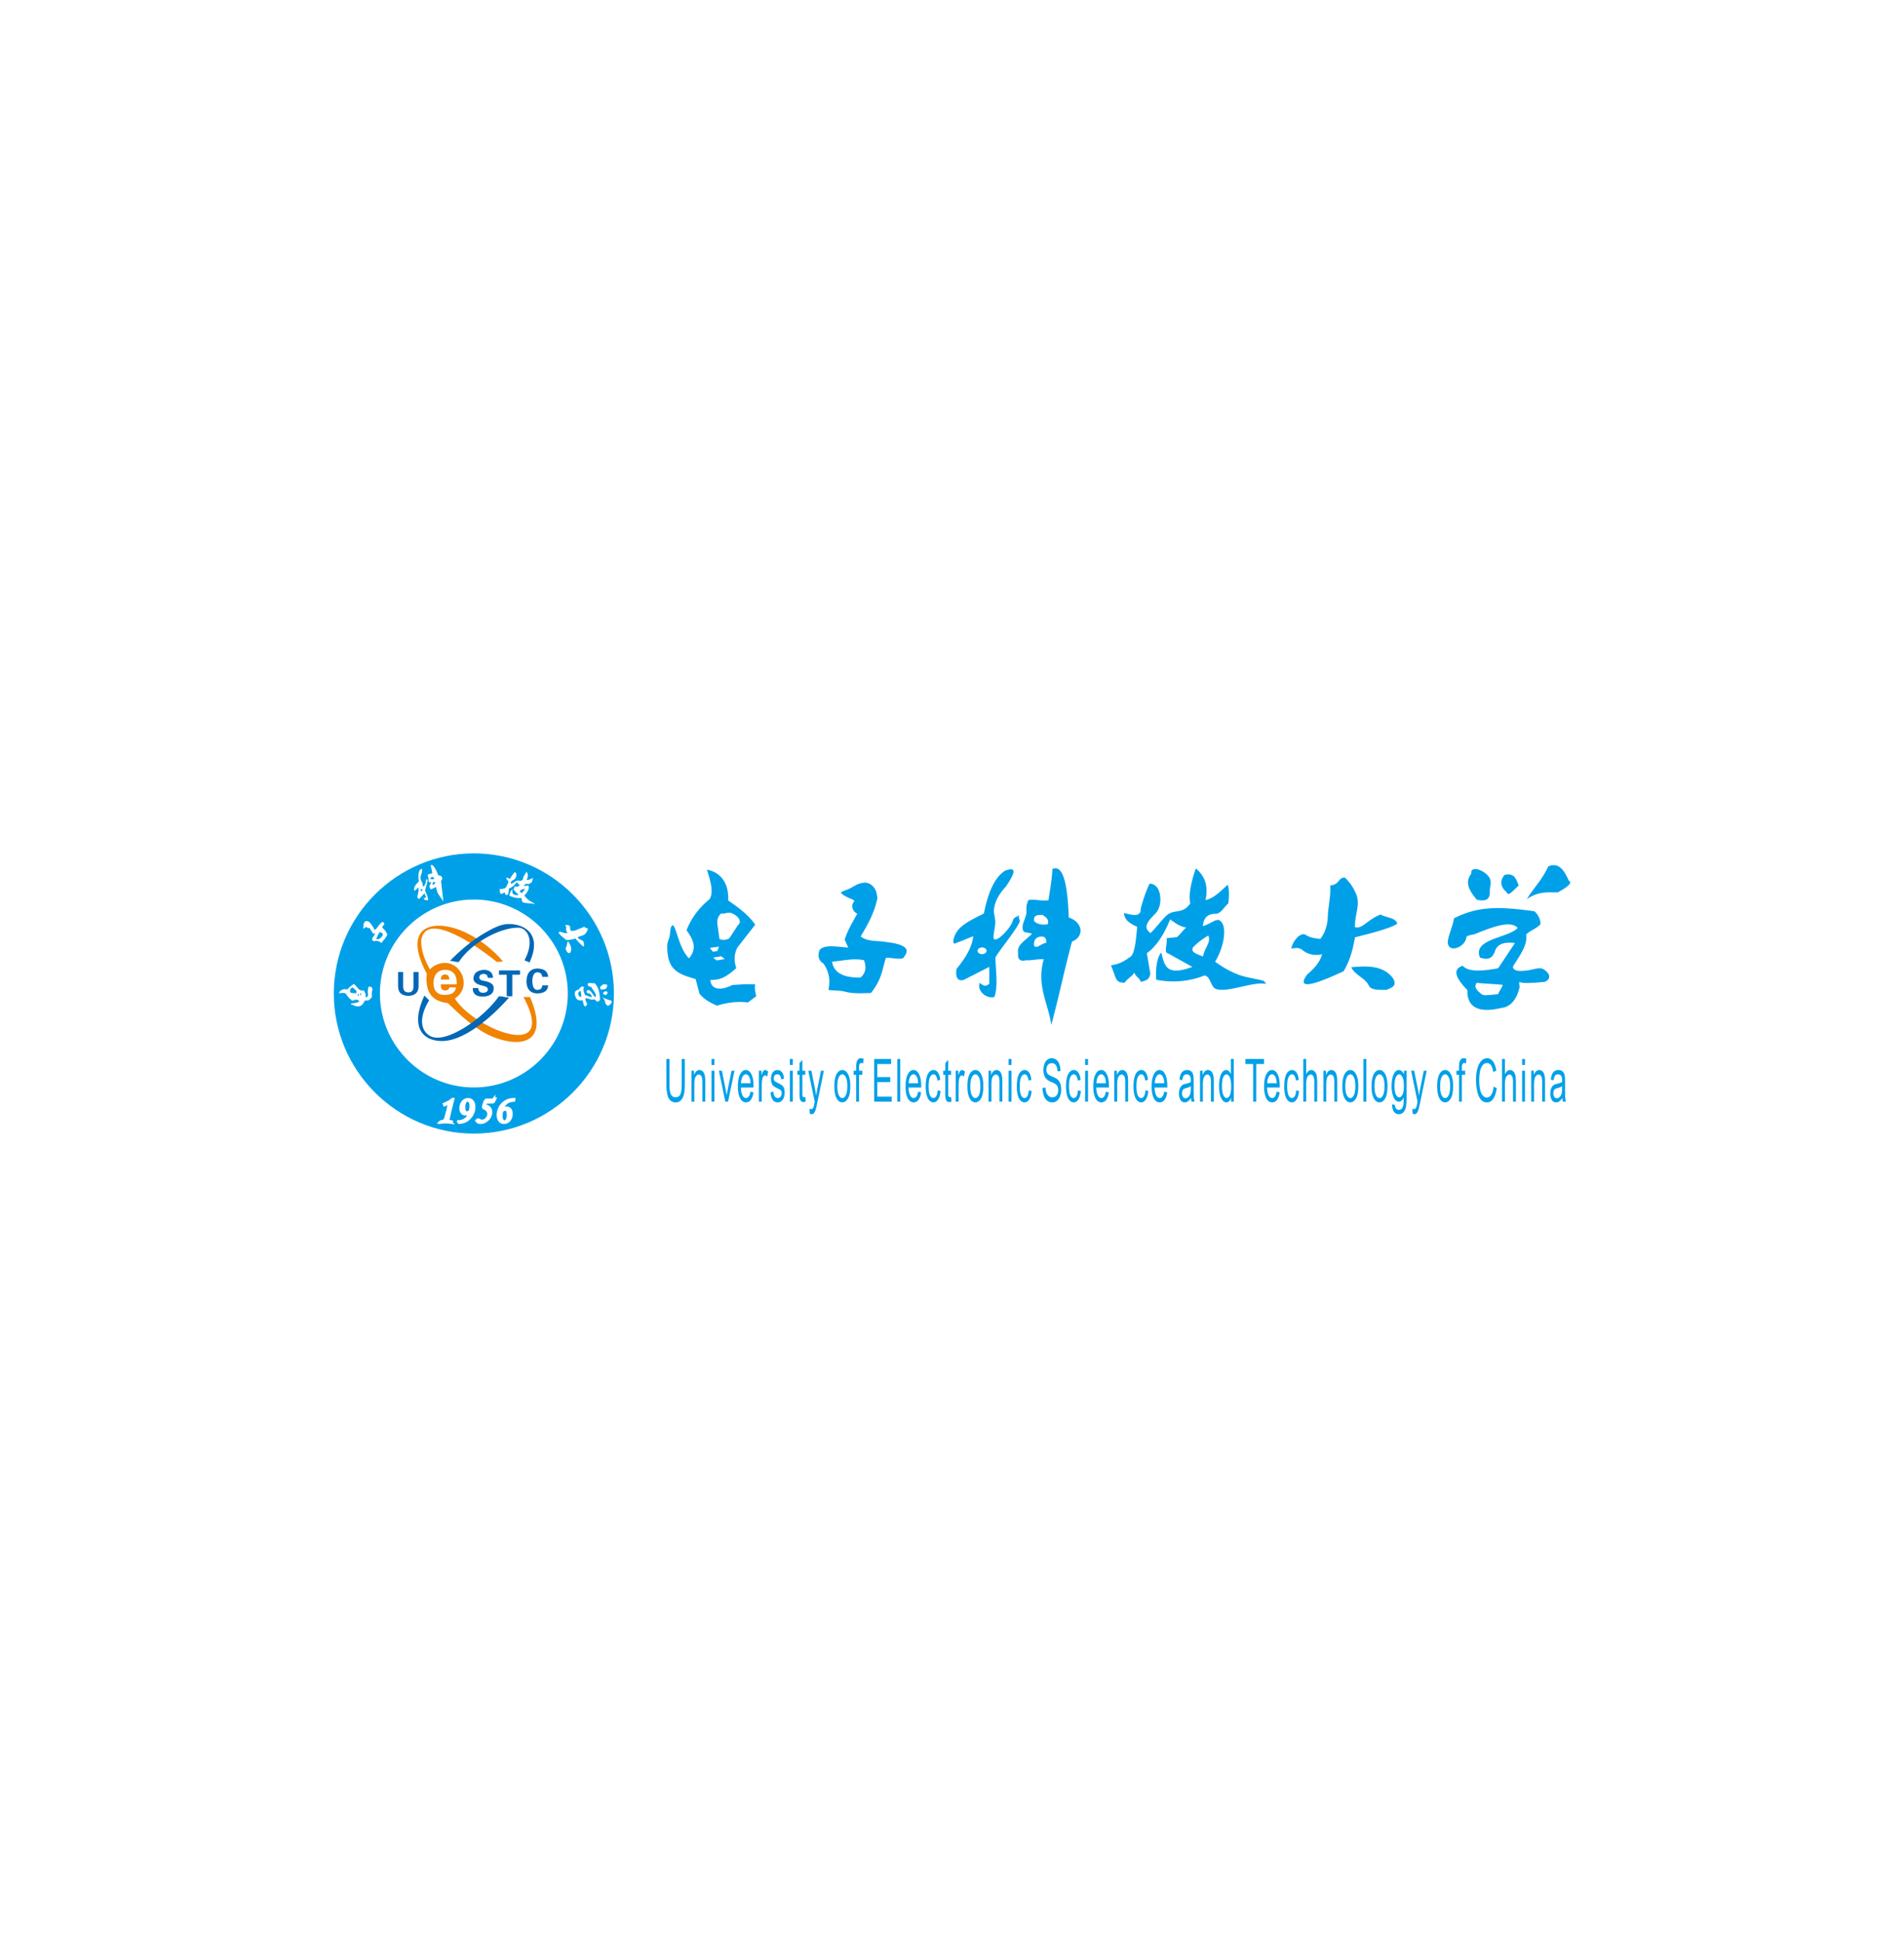 <svg xmlns="http://www.w3.org/2000/svg" width="154" height="157" fill="none"><g filter="url(#a)"><path fill="#fff" d="M13 0h128v128H13z"/><path fill="#00A0E9" fill-rule="evenodd" d="M38.328 53c6.24 0 11.328 5.089 11.328 11.328 0 6.24-5.088 11.328-11.328 11.328-6.24 0-11.328-5.088-11.328-11.328C27 58.088 32.089 53 38.328 53Z" clip-rule="evenodd"/><path fill="#fff" fill-rule="evenodd" d="M38.328 56.732c4.184 0 7.596 3.412 7.596 7.596s-3.412 7.597-7.596 7.597-7.597-3.413-7.597-7.597c0-4.184 3.413-7.596 7.597-7.596ZM28.371 65.164c.002.052.09.063.192.098.062.02.125.077.193.084.45.083.57-.09.739-.437l.3-.024a.87.87 0 0 0 .292-.299 1.427 1.427 0 0 1 .046-.61l-.094-.186a.578.578 0 0 1-.232-.02c-.05.223-.051.326-.069.444.084.277 0 .433-.172.412.025-.168.024-.278-.141-.545a.495.495 0 0 1-.404-.1l-.375-.419c-.222.102-.39.268-.564.44-.348-.075-.577.057-.673.306.243-.027.457-.057.582.05.134.241.31.427.525.558.189-.092.387-.155.554.05-.235.162-.63.133-.699.198Zm-.06-.98c.04.077.12.115.239.113l.251.01a.218.218 0 0 0 .02-.193l-.228-.217c-.05-.089-.17-.054-.262.099-.024.063.002.124-.02.188Zm.634.338.078-.042.004-.098c-.043.002-.043-.035-.086-.034.015.045-.011.13.004.174Zm.195-.028.067-.058v-.162l-.066.058v.162ZM29.378 59.084c-.003-.063.019-.12.025-.192.007-.082 0-.179.03-.25.035-.12.133-.165.239-.165.054 0 .116.028.166.048.201.186.333.41.46.66.159-.055.237-.244.349-.37.034-.04.157-.214.278-.258.072-.026.116.026.153.12.025.065-.16.243-.17.302.15.175.303.267.423.595-.073.125-.157.296-.279.414-.086.084-.136.193-.202.265a.594.594 0 0 0-.483-.178c-.08.04-.163.044-.258-.067-.052-.135.12-.326.248-.505l-.166-.02c-.112-.126-.188-.267-.3-.467-.077.06-.202.027-.225-.055-.02-.076-.13.09-.288.123Zm1.047.828c.115-.236.156-.392.298-.547.148.027.231.104.248.23-.17.292-.352.398-.546.317ZM47.26 58.92c-.203.123-.411.166-.6.256a.796.796 0 0 1-.487.079.672.672 0 0 1-.066-.33c-.015-.106-.228-.16-.388-.117-.014.02.103.092.075.226a.46.46 0 0 0 .114.401c-.184.04-.357-.015-.53-.083-.3-.039-.286.104.422.647.266.011.487-.036.738-.118.226.257.557.619.665.65.092-.087 0-.255.005-.395a.992.992 0 0 0-.242-.157c-.103-.053-.226-.094-.238-.197.23-.126.46-.113.613-.286.091-.103.163-.232.207-.378-.057-.132-.178-.025-.288-.198Zm-1.313 1.18c.19.294.343.582.2.881-.11.17-.19.054-.276-.004-.069-.136-.161-.282-.093-.373.105-.141.057-.347.169-.503ZM49.01 63.61c-.184-.075-.32.02-.474.203.003.117.025.175.096.192.046.011.107-.008.163-.016.057-.007.11-.003.162-.027.153-.07.234-.412.053-.352Zm-.048.853c.098-.066.228-.114.148-.28-.178-.086-.28.033-.319.102-.07.047-.005.076.171.178Zm.467.427c-.31-.06-.445-.158-.697-.231.19.155.207.333.24.495.153.166.24.213.264.143.177-.12.316-.246.194-.407Zm-1.783-1.403c.136-.013.321.024.457.01.314.355.39.7.429 1.338-.033.07-.154.157-.228.156-.115-.07-.129-.131-.243-.2-.18.072-.413-.022-.65-.094-.096.027-.066.15-.007.294.034.08.1.17.064.248-.096.203-.22.09-.232.054-.06-.184-.117-.376-.09-.42-.052-.012-.051.021-.11.02-.275 0-.405-.097-.448-.222-.167-.324-.151-.583.21-.653.179-.239.335-.35.443-.178-.096.112-.04.337.083.612l.537.183c-.01-.095-.029-.29-.226-.306-.21-.017-.184-.16-.175-.23.328-.206.466.4.697.522.111-.147-.034-.38-.28-.713-.008-.015-.05-.123-.079-.12-.214.02-.39-.26-.152-.301Zm-.676.66c.016.152.042.301.058.453-.08-.01-.112-.031-.192-.042-.045-.135-.086-.234-.064-.276.067-.125.117-.164.198-.134ZM33.974 54.326c-.152.206-.158.54-.098.932-.014.042-.328.302-.373.536-.026.13 0 .27.06.21.09-.083.181-.164.272-.246.056.232-.003.47-.085.722.042.218.147.205.209.153l.375-.407.113.312c-.051.107-.118.063-.18.05.002.178.246.257.363.164-.005-.226-.138-.467-.248-.742.045-.23.17-.565.203-.806.01-.073-.062-.072-.048-.143-.035.046-.09.077-.084.14.017.165-.176.595-.24.443-.032-.094-.037-.199-.07-.293-.025-.074-.078-.137-.104-.21-.052-.185-.01-.359.06-.53.062-.263.089-.471-.125-.285Zm.854-.344c.059.177.102.425.138.611-.122.063-.244.062-.366.125-.01.11.014.158.05.252.03.12-.027.295.08.37.043.007.119-.02.163-.014-.114.233-.203.312-.12.462.022.109.097.137.18.075.114-.034.213-.106.326-.139.035.54.385.803.578 1.177-.053-.603-.129-1.09-.182-1.693.195-.174.073-.43-.222-.43-.214-.536-.449-.975-.625-.796Zm-.757 1.928c.046-.017.093-.002.105.033.013.034-.014.076-.06.092-.044.016-.091.001-.104-.033-.012-.035.014-.076.06-.093Zm.774-.835c.079.037.17.026.272-.032-.01-.088-.056-.115-.16-.14-.116.04-.16.077-.112.172Zm.167.463c.078.038.098-.079.2-.137-.04-.134-.115-.086-.118-.088-.117.038-.131.13-.082.225ZM41.627 54.516c-.112.128-.216.271-.312.43-.038.161-.18.09-.339-.014-.034.127.028.222.166.344-.076.185-.157.395-.242.492-.028.032-.057.052-.087.054a.71.71 0 0 1-.394.047c.032.292-.028.36.162.414.055-.061.182-.08.237-.141-.001.084.071.136.07.22.085-.007.162.023.227-.105l.054-.417c.204-.067.431-.253.639-.519.062.077.13.193.256.25-.077.036-.15.096-.228.132-.086-.014-.12-.023-.206-.037-.012.099-.08.17-.092.268l.41.432c-.174.014-.361.004-.45-.093-.07-.076-.063-.216-.05-.361-.114.056-.224.328-.256.495.278.155.604.224.938.195.117.069.034.27.152.339.224.131.743.052.968.183-.028-.034-.014-.065-.057-.091-.144-.087-.334-.171-.478-.298-.158-.14-.223-.23-.307-.337.248-.223.459-.625.327-.774-.051-.059-.194.02-.349.015.043-.102.117-.223.313-.164.103.031.2-.084.3-.126a.94.94 0 0 0 .101-.366c-.223.112-.354.18-.511.17.135-.24.136-.462.004-.668-.18.249-.3.484-.309.641-.21.178-.329.014-.51.095-.11.048-.222.147-.418.253-.095-.137-.037-.217.203-.346.223-.12.292-.567.068-.612Zm.453 1.476c.091-.055.209-.101.353-.14.017.155-.131.199-.22.373-.145-.103-.206-.169-.133-.233ZM36.599 72.87h.047l-.21.827-.177.771a.827.827 0 0 0-.022.13c0 .022.011.039.035.048.023.01.058.016.106.02.044.003.09.009.136.02l-.032.075a3.725 3.725 0 0 0-.462-.035c-.128 0-.266.012-.413.035l.026-.076a2.43 2.43 0 0 0 .26-.063c.049-.016.085-.057.11-.122.023-.065.043-.124.058-.177l.166-.635c.055-.248.082-.384.082-.41 0-.037-.015-.056-.047-.056-.023 0-.125.042-.305.126l-.032-.079c.198-.092.337-.161.417-.207.081-.046.166-.11.257-.192Zm.45 1.9.018-.09c.478-.011.79-.257.938-.737a.542.542 0 0 1-.35.141.351.351 0 0 1-.286-.126.539.539 0 0 1-.104-.352c0-.203.056-.374.169-.511a.53.53 0 0 1 .43-.206c.144 0 .26.055.349.165.088.11.132.258.132.445 0 .332-.118.626-.353.884s-.55.387-.944.387Zm.984-.947c.03-.163.044-.295.044-.393a.675.675 0 0 0-.07-.339c-.045-.078-.11-.117-.191-.117-.09 0-.16.05-.21.149a.958.958 0 0 0-.073.417c0 .145.021.251.064.32.043.068.096.102.16.102.079 0 .171-.047.276-.139Zm1.922-.978h.085l-.11.226c-.015.034-.079.05-.192.05-.247 0-.396.006-.447.016a.609.609 0 0 0-.053.18c0 .018.008.037.025.056a.142.142 0 0 0 .066.041c.128.046.223.11.285.194a.52.52 0 0 1 .093.319.805.805 0 0 1-.26.585c-.173.172-.364.258-.574.258a.42.42 0 0 1-.214-.042c-.047-.028-.07-.064-.07-.105 0-.023.01-.044.029-.063a.084.084 0 0 1 .06-.029c.023 0 .054.015.094.044a.318.318 0 0 0 .201.066.51.51 0 0 0 .373-.179.562.562 0 0 0 .172-.397.43.43 0 0 0-.084-.26.577.577 0 0 0-.237-.183.253.253 0 0 1-.084-.05.097.097 0 0 1-.023-.07c0-.031.017-.1.05-.204l.104-.325a.287.287 0 0 1 .157-.044h.33a.42.42 0 0 0 .14-.017.192.192 0 0 0 .084-.068Zm1.623.04-.018.092c-.49.016-.802.263-.938.74a.542.542 0 0 1 .35-.142c.125 0 .221.044.289.132.067.088.1.203.1.346 0 .208-.056.38-.17.514a.535.535 0 0 1-.428.203.43.43 0 0 1-.352-.163c-.088-.11-.132-.263-.132-.463 0-.201.053-.402.16-.6.107-.2.259-.36.455-.48.196-.119.424-.179.684-.179Zm-.988.95c-.027.156-.04.29-.04.404 0 .148.023.26.07.335.047.074.11.111.187.111.093 0 .163-.05.211-.152a.935.935 0 0 0 .073-.398.723.723 0 0 0-.059-.326c-.038-.074-.092-.112-.162-.112-.081 0-.175.046-.28.139Z" clip-rule="evenodd"/><path stroke="#fff" stroke-width=".216" d="M36.599 72.87h.047l-.21.827-.177.771a.827.827 0 0 0-.022.13c0 .022.011.039.035.048.023.01.058.016.106.02.044.003.09.009.136.02l-.032.075a3.725 3.725 0 0 0-.462-.035c-.128 0-.266.012-.413.035l.026-.076a2.43 2.43 0 0 0 .26-.063c.049-.016.085-.057.11-.122.023-.065.043-.124.058-.177l.166-.635c.055-.248.082-.384.082-.41 0-.037-.015-.056-.047-.056-.023 0-.125.042-.305.126l-.032-.079c.198-.092.337-.161.417-.207.081-.046.166-.11.257-.192Zm.45 1.9.018-.09c.478-.011.79-.257.938-.737a.542.542 0 0 1-.35.141.351.351 0 0 1-.286-.126.539.539 0 0 1-.104-.352c0-.203.056-.374.169-.511a.53.53 0 0 1 .43-.206c.144 0 .26.055.349.165.088.11.132.258.132.445 0 .332-.118.626-.353.884s-.55.387-.944.387Zm.984-.947c.03-.163.044-.295.044-.393a.675.675 0 0 0-.07-.339c-.045-.078-.11-.117-.191-.117-.09 0-.16.05-.21.149a.958.958 0 0 0-.073.417c0 .145.021.251.064.32.043.068.096.102.16.102.079 0 .171-.047.276-.139Zm1.922-.978h.085l-.11.226c-.015.034-.079.05-.192.05-.247 0-.396.006-.447.016a.609.609 0 0 0-.053.18c0 .018.008.037.025.056a.142.142 0 0 0 .066.041c.128.046.223.11.285.194a.52.52 0 0 1 .093.319.805.805 0 0 1-.26.585c-.173.172-.364.258-.574.258a.42.42 0 0 1-.214-.042c-.047-.028-.07-.064-.07-.105 0-.023.01-.044.029-.063a.084.084 0 0 1 .06-.029c.023 0 .054.015.094.044a.318.318 0 0 0 .201.066.51.51 0 0 0 .373-.179.562.562 0 0 0 .172-.397.43.43 0 0 0-.084-.26.577.577 0 0 0-.237-.183.253.253 0 0 1-.084-.05.097.097 0 0 1-.023-.07c0-.031.017-.1.05-.204l.104-.325a.287.287 0 0 1 .157-.044h.33a.42.42 0 0 0 .14-.017.192.192 0 0 0 .084-.068Zm1.623.04-.018.092c-.49.016-.802.263-.938.74a.542.542 0 0 1 .35-.142c.125 0 .221.044.289.132.067.088.1.203.1.346 0 .208-.056.38-.17.514a.535.535 0 0 1-.428.203.43.43 0 0 1-.352-.163c-.088-.11-.132-.263-.132-.463 0-.201.053-.402.16-.6.107-.2.259-.36.455-.48.196-.119.424-.179.684-.179Zm-.988.95c-.027.156-.04.29-.04.404 0 .148.023.26.07.335.047.074.11.111.187.111.093 0 .163-.05.211-.152a.935.935 0 0 0 .073-.398.723.723 0 0 0-.059-.326c-.038-.074-.092-.112-.162-.112-.081 0-.175.046-.28.139Z" clip-rule="evenodd"/><path fill="#F08300" fill-rule="evenodd" d="M34.775 62.382c-.008.008-.012-.021-.017-.031-.35-.646-.687-1.387-.69-2.271.343-2.747 5.242.974 6.119 1.7l.491-.038c-.845-1.042-2.263-2.107-3.626-2.592-2.333-.83-4.467-.05-2.531 3.574-.17 1.643.56 2.248 1.7 2.38.774.724 2.133 2.123 3.664 2.736 2.281.913 4.582.49 2.984-3.227h-.529c2.88 5.411-4.096 2.503-5.553.113 1.635-1.016.221-3.717-1.7-2.606a1.471 1.471 0 0 0-.312.262Z" clip-rule="evenodd"/><path fill="#fff" fill-rule="evenodd" d="M36.939 63.592c0-.13-.005-.256-.015-.377a.884.884 0 0 0-.106-.348c-.151-.301-.428-.453-.83-.453-.585.03-.892.373-.922 1.027-.01.675.297 1.007.921.998.544 0 .84-.202.891-.605h-.528c-.05.171-.172.252-.363.242-.232.01-.343-.151-.332-.484h1.284Zm-1.284-.392c.01-.272.12-.408.332-.408.232 0 .348.136.348.408h-.68Z" clip-rule="evenodd"/><path fill="#0068B7" fill-rule="evenodd" d="M40.35 64.558c.36-.022.47.11.83.088-.95 1.102-3.326 3.436-5.315 3.524-1.386.06-2.841-.81-1.542-3.669.18.158.205.218.385.376-.936 1.555-.593 2.515.078 2.887 1.259.699 4.334-1.443 5.565-3.206ZM37.106 61.78c-.312.018-.406-.096-.717-.076.562-.605 1.678-1.627 2.922-2.33.545-.31 1.116-.613 1.675-.655 1.23-.095 2.974.668 1.84 3.11-.156-.137-.24-.063-.397-.199.871-1.63.191-2.618-.51-2.624-1.46-.013-3.791 1.216-4.813 2.773ZM33.444 62.59v1.04c.007.227-.02.382-.082.464-.062.097-.172.145-.33.145-.158 0-.271-.048-.34-.145-.062-.082-.09-.236-.083-.463v-1.04h-.412v1.194c.014.474.292.718.835.732.529-.014.803-.258.824-.732V62.59h-.412Z" clip-rule="evenodd"/><path fill="#0068B7" fill-rule="evenodd" d="M39.879 63.06c-.022-.407-.26-.622-.713-.644-.558.03-.848.26-.871.69 0 .28.23.472.69.577a.328.328 0 0 0 .08.023c.264.053.395.15.395.294-.007.174-.147.264-.418.271-.234-.014-.351-.143-.351-.384h-.453c-.007.46.26.69.804.69.588-.015.886-.241.894-.679.007-.286-.234-.48-.724-.577a.374.374 0 0 0-.057-.011c-.272-.038-.4-.136-.385-.295.008-.165.121-.256.34-.271.218 0 .331.106.34.317h.429ZM40.362 62.812h.623v1.742h.452v-1.742h.623v-.35h-1.698v.35ZM44.334 62.984c-.03-.442-.325-.666-.883-.674-.558.021-.848.362-.87 1.022.014.646.305.976.87.99.566-.007.86-.224.883-.653h-.476c-.007.239-.142.362-.407.369-.249-.014-.38-.25-.396-.706.015-.464.147-.702.396-.716.257.007.392.13.407.368h.476Z" clip-rule="evenodd"/><path fill="#00A0E9" fill-rule="evenodd" d="M107.59 55.593c.057.911-.168 1.706-.195 2.51-.024.726-.229 1.32-.602 1.813-.459-.048-.832-.097-1.248-.36-.394-.142-.961.49-1.099 1.118.046.087.5-.188.912.15.483.397 1.099.455 1.58.325-.194.7-.692 1.198-1.233 1.668-.672.961-.156 1.167 2.973-.29.514-.893.747-1.735.915-2.742 1.285-.314 3.118-.801 3.421-1.115-.135-.474-.876-.46-1.347-.726-.375.133-.647.32-.973.55-.364.258-.728.607-1.102.464-.022-1.014.435-1.78.118-2.614a3.89 3.89 0 0 0-.925-1.385c-.556-.041-.405.564-1.195.634Zm1.698 6.614c1.346-.13 2.609-.137 3.379.886.383.682-.155.751-.508.943-.591-.008-1.255.047-1.446-.35-.296-.614-1.09-.817-1.425-1.479ZM119.004 54.634c-.523.686-.223 1.326.452 2.12.538.093.824.055.971-.222.095-.178.065-.443.087-.682.021-.24.095-.453.037-.687-.168-.69-1.644-1.322-1.547-.53Zm3.83.951c-.205-.458-.297-1.033-1.131-.854-.567.656-.125 1.175.15 1.398.144.33.342.09.981-.544Zm2.397-1.535c-.578 1.215-1.156 1.684-1.735 2.653.89-.641 1.719-.554 2.489-.547.9-.479 1.201-.796.905-.951-.373-.832-.806-1.515-1.659-1.155Zm-8.13 6.062c.075-.566.424-1.294.499-1.86 1.916-.976 3.564-.981 6.501-.573.28.195.56.768.481 1.071-.427.408-.72.41-1.147.819.153.8-.503 1.674-1.068 2.582.031.413.623.402 1.334.284.399-.066.866-.262 1.187-.04.828.573.197.98.017.996-.894.084-1.82.15-1.993-.004-.109.205.043.23-.016.472-.272 1.125-.841 1.57-1.452 1.634-1.639.397-2.798.106-2.759-1.44-.913-.94-1.263-1.678-.377-1.97.415.493 1.49.466 2.865.204l1.357-2.039c-.441-.042-1.35-.139-1.614.654-.281.843-.908.612-1.216.516-.613-1.526 2.277-1.555 3.057-2.393-.556-.586-1.76-.196-3.517.518-.073.017-.606.09-.622.212-.117.896-1.568 1.368-1.517.357Zm2.339 3.356c.704.068 1.408.095 2.112.163-.126.317-.252.432-.377.75-.659.064-1.151.144-1.319.015-.504-.386-.631-.623-.416-.928ZM54.426 58.812c-.212.046-.19.404-.257.845-.04.265-.222.56-.2.837-.01 1.877.773 2.237 2.295 2.664l.312 1.19c.393.478.897.737 1.417.964.894-.274 1.725-.359 2.494-.255l.68-.51c-.069-.256-.146-.7-.084-.954-.935-.043-1.353.031-1.843.046-1.055.536-1.744.31-1.785-.396.697-.024 1.14-.105 2.097-.964-.181-.567-.207-1.134.113-1.7l1.418-1.814c-.572-.824-1.362-1.382-2.183-1.956.054-1.458-.644-2.29-1.718-2.494.283.958.559 1.799.216 2.38-.874.716-1.498 1.557-1.87 2.523.509.693.904 1.449.198 2.267-.823-.83-.99-2.44-1.3-2.673Zm3.907-.954c-.282.224-.376.573-.283 1.048l.142 1.02a.892.892 0 0 0 .793-.056l.709-1.077c.322-.265.093-.724-.588-.988-.273-.048-.499.1-.773.053Zm-.907 2.806.227.283.397-.057c-.038-.17.112-.199.074-.369-.17.095-.528.048-.698.143Zm.255.765c.095.075.19.15.284.227l.652-.114c-.095-.075-.19-.15-.284-.227l-.651.114ZM67.996 56.17c.216-.152.468-.197.738-.332.305-.153.632-.39.955-.435.498-.136.867.122 1.093.5.119.199.149.481.187.707-.23 1.132-.745 2.1-1.357 3.103.535.45 1.371.324 2.062.452.21.038 1.097.101 1.51.442.249.204.16.477-.1.818-.175.229-1.204-.054-1.434.04-.303.922-.298 1.677-1.207 2.825-.6.008-1.387.077-2.068-.103-.482-.127-.979-.07-1.375-.153.183-.775.05-1.485-.402-2.131-.316-.2-.508-.493-.316-1.08.37-.482 1.415-.275 2.325-.205l-.287-.642c.211-.68.546-1.263 1.02-2.102-.38-.15-.532-.675-.288-.936.223-.24-.602-.27-1.056-.769Zm-.696 5.585c1.086-.101 1.725-.29 2.583-.117.222.596.126 1.063-.287 1.401-1.4.024-2.166-.404-2.296-1.284ZM85.118 54.263c-.02.76-.2 1.771-.321 2.532-.567.075-1.044-.1-1.61-.025-.197.404-.17.627-.165 1.031-.052.501-.52 1.093-.209 1.532.164.084.498.085.661.17-.773.734-1.234.917-1.124 1.605-.064.447.189.656.606.534.49.028.98-.11 1.47-.083-.624 2.118.376 3.609.606 5.308.644-2.385 1.031-4.353 1.675-6.738 1.012-.399.894-1.55-.263-1.95-.082-2.354-.384-4.358-1.326-3.916Zm-3.835.14c-.887.581-1.383 1.852-1.7 3.437-.115.143-1.71.705-2.218 1.537-.282.461-.378 1.037-.06.886l1.413-.564c-.11.967-.674 1.794-1.353 2.65-.142.89.288.986.603.872l2.047-1.043v1.353c-.35.337-.55.08-.778-.057-.24.683.606 1.323 1.195 1.127.298-.873.119-1.976.075-3.183.5-.82 1.466-1.93 1.931-2.806.142-.269-.139-.364.014-.615-.201.129-.462.168-.525.418-.165.659-1.532 2.039-1.566 1.369.005-.407.135-.814.14-1.22.004-.317-.116-.633-.111-.95.056-.78.468-1.386.98-1.944.615-.926 1.014-1.684-.087-1.267Zm-1.852 6.202c.2 0 .363.122.363.272 0 .15-.163.271-.363.271-.2 0-.363-.122-.363-.271 0-.15.163-.272.363-.272Zm4.21-2.13c.256.25.626.334 1.11.25.086-.347-.056-.514-.427-.75-.513-.014-.74.07-.683.5Zm0 2.005c.256.25.498-.167.983-.25.028-.57-.333-.487-.342-.502-.513-.013-.698.32-.641.752ZM92.97 55.46c-.284.621-.52 1.29-.707 2.008.044.665-.601.56-1.345.346.018.525.372.817 1.062 1.123-.079.798-.146 1.697-.363 2.168-.073.157-.162.266-.274.309-.566.418-.923.548-1.49.638.475 1.083.319 1.412 1.13 1.4.141-.3.619-.518.76-.818.095.323.441.44.535.764.325-.128.663-.104.764-.669-.095-.554-.19-1.108-.283-1.661.718-.495 1.387-1.471 1.882-2.732.336.22.742.586 1.303.655-.26.23-.477.544-.737.774-.354.047-.498.051-.851.098.07.392-.111.743-.04 1.136l2.123 1.176c-.667.255-1.412.435-1.877.167-.361-.208-.504-.752-.629-1.324-.376.347-.484 1.518-.41 2.196a6.857 6.857 0 0 0 3.908-.346c.543.126.457.993 1 1.12 1.037.242 2.975-.668 4.012-.426-.147-.099-.13-.235-.331-.285-.669-.165-1.515-.265-2.227-.584-.787-.352-1.148-.619-1.605-.933.706-1.143 1.051-2.93.358-3.348-.271-.163-.737.3-1.349.467.047-.443.192-.994 1.026-.996.444 0 .685-.554 1.027-.83.07-.508.1-1.098-.04-1.523-.74.689-1.173 1.104-1.8 1.246.244-1.073-.016-1.927-.78-2.561-.41 1.162-.596 2.201-.446 2.816-.614.928-1.272.437-1.889.96-.37.313-.693.82-1.332 1.454-.537-.412-.405-.788.38-1.562.73-.72.47-2.514-.464-2.422Zm3.536 5.126c.294-.315.7-.63 1.219-.945.252.57-.277.913-.42 1.685-.69-.224-1.006-.407-.799-.74ZM55.14 69.622h.25v1.995c0 .346-.02.622-.064.826-.043.204-.121.37-.234.497a.56.56 0 0 1-.443.193.594.594 0 0 1-.437-.168c-.113-.11-.194-.272-.242-.484a4.03 4.03 0 0 1-.072-.864v-1.995h.25v1.992c0 .3.016.521.047.662.03.143.083.252.157.33a.367.367 0 0 0 .275.115c.184 0 .316-.076.395-.23.078-.151.117-.444.117-.877v-1.992Zm.787 3.452v-2.5h.21v.355c.1-.275.247-.413.437-.413.083 0 .16.027.229.081.07.055.121.126.156.214s.059.192.073.313c.008.079.013.216.013.412v1.538h-.234v-1.522c0-.172-.009-.301-.027-.387a.43.43 0 0 0-.096-.204.212.212 0 0 0-.163-.078c-.1 0-.185.058-.257.172-.072.115-.108.332-.108.653v1.366h-.233Zm1.624-2.965h.233v-.487h-.233v.487Zm0 2.965h.233v-2.5h-.233v2.5Zm1.117 0-.523-2.5h.246l.295 1.497c.032.161.061.33.088.504.021-.132.05-.29.087-.476l.306-1.526h.24l-.521 2.5h-.218Zm2.033-.805.241.053c-.038.257-.108.455-.21.597a.47.47 0 0 1-.395.211c-.2 0-.36-.112-.478-.337-.118-.226-.177-.541-.177-.948 0-.421.06-.748.179-.98.12-.232.273-.349.464-.349.183 0 .334.114.45.342.117.227.175.548.175.96l-.001.114h-1.026c.008.275.051.485.128.63.077.147.173.22.288.22.085 0 .158-.04.218-.123.061-.081.109-.211.144-.39Zm-.765-.686h.768c-.01-.21-.04-.368-.088-.473-.074-.163-.17-.245-.289-.245-.107 0-.197.065-.27.195-.073.13-.113.305-.121.523Zm1.444 1.49v-2.5h.21v.379c.053-.177.103-.294.148-.35.045-.057.095-.086.15-.086.078 0 .158.046.24.137l-.081.394c-.057-.062-.114-.093-.17-.093-.052 0-.098.028-.139.084a.56.56 0 0 0-.086.232c-.026.15-.039.315-.039.495v1.309h-.233Zm.94-.746.23-.066a.819.819 0 0 0 .109.387.28.28 0 0 0 .248.134c.107 0 .186-.04.238-.119a.5.5 0 0 0 .078-.279.343.343 0 0 0-.07-.226c-.031-.038-.11-.086-.237-.144a1.596 1.596 0 0 1-.356-.204.53.53 0 0 1-.15-.238 1.048 1.048 0 0 1-.051-.335c0-.111.014-.214.042-.31a.71.71 0 0 1 .114-.236.45.45 0 0 1 .35-.175.488.488 0 0 1 .465.314c.04.098.066.226.08.388l-.227.057a.62.62 0 0 0-.09-.301.24.24 0 0 0-.211-.109c-.107 0-.183.032-.229.097a.378.378 0 0 0-.069.225c0 .056.01.105.029.149.019.046.048.083.089.113.023.016.092.052.206.108.165.08.28.146.345.197.065.05.117.125.154.223.037.097.055.218.055.362 0 .142-.023.274-.068.4a.644.644 0 0 1-.196.29.452.452 0 0 1-.29.101.466.466 0 0 1-.409-.202c-.094-.135-.153-.336-.179-.6Zm1.568-2.218h.233v-.487h-.233v.487Zm0 2.965h.233v-2.5h-.233v2.5Zm1.245-.38.033.375a.503.503 0 0 1-.176.038.26.26 0 0 1-.197-.073.407.407 0 0 1-.098-.192 2.705 2.705 0 0 1-.029-.5v-1.44h-.17v-.329h.17v-.62l.232-.254v.874h.235v.33h-.235v1.462c0 .121.004.199.012.233a.187.187 0 0 0 .04.083c.019.02.046.03.08.03a.42.42 0 0 0 .103-.016Zm.364 1.343-.026-.398a.315.315 0 0 0 .134.038.167.167 0 0 0 .124-.048.34.34 0 0 0 .077-.132 3.03 3.03 0 0 0 .07-.315l.022-.103-.522-2.506h.251l.287 1.448c.036.184.07.377.1.58.026-.195.058-.385.095-.57l.294-1.458h.233l-.523 2.544a7.55 7.55 0 0 1-.131.567.891.891 0 0 1-.142.307.242.242 0 0 1-.192.098.29.29 0 0 1-.15-.052Zm1.987-2.214c0-.463.07-.806.213-1.029.118-.185.262-.278.432-.278.19 0 .344.113.464.339.12.225.18.536.18.933 0 .322-.027.575-.08.76a.983.983 0 0 1-.231.43.462.462 0 0 1-.333.152c-.192 0-.348-.112-.467-.337-.118-.224-.178-.547-.178-.97Zm.24 0c0 .32.038.56.115.72.077.16.174.24.29.24.116 0 .212-.081.29-.241.076-.16.114-.404.114-.733 0-.309-.038-.544-.116-.703-.077-.159-.173-.239-.288-.239-.116 0-.213.08-.29.238-.077.159-.115.398-.115.718Zm1.525 1.25v-2.17h-.205v-.33h.205v-.266c0-.168.009-.293.025-.374.023-.11.062-.2.118-.268a.291.291 0 0 1 .238-.102c.066 0 .138.013.218.043l-.035.37a.437.437 0 0 0-.138-.025c-.07 0-.12.027-.15.083-.029.055-.044.157-.044.309v.23h.268v.33h-.268v2.17h-.232Zm1.454 0v-3.451h1.373v.407h-1.122v1.057h1.05v.405h-1.05v1.175h1.166v.408h-1.417Zm1.876 0h.233v-3.451h-.233v3.452Zm1.684-.804.24.053c-.037.257-.108.455-.21.597a.47.47 0 0 1-.394.211c-.201 0-.361-.112-.479-.337-.118-.226-.177-.541-.177-.948 0-.421.06-.748.18-.98.118-.232.273-.349.463-.349.184 0 .334.114.45.342.117.227.175.548.175.96v.114h-1.027c.009.275.052.485.129.63.077.147.172.22.287.22.085 0 .158-.04.219-.123.06-.081.108-.211.144-.39Zm-.766-.686h.768c-.01-.21-.04-.368-.088-.473-.074-.163-.17-.245-.289-.245-.106 0-.197.065-.27.195-.073.13-.113.305-.12.523Zm2.344.575.23.054c-.025.287-.09.512-.193.675-.103.162-.23.243-.38.243-.188 0-.34-.112-.454-.335-.114-.224-.172-.544-.172-.962 0-.27.025-.507.074-.71.05-.202.124-.354.225-.455.1-.101.21-.152.328-.152.15 0 .272.07.367.207.095.137.156.332.183.585l-.227.063a.93.93 0 0 0-.115-.379c-.054-.084-.12-.127-.198-.127-.118 0-.214.076-.287.23-.073.153-.11.395-.11.726 0 .336.035.58.107.733.07.152.163.228.277.228.091 0 .167-.051.229-.153.061-.103.1-.26.116-.471Zm1.086.537.033.374a.501.501 0 0 1-.176.038c-.085 0-.15-.024-.197-.073a.408.408 0 0 1-.098-.192 2.69 2.69 0 0 1-.029-.5v-1.44h-.171v-.329h.171v-.62l.232-.254v.874h.235v.33h-.235v1.462c0 .121.004.199.012.233a.19.19 0 0 0 .04.083c.019.02.046.03.08.03a.42.42 0 0 0 .103-.016Zm.372.379v-2.5h.21v.378c.053-.177.103-.294.148-.35.046-.057.096-.086.15-.086.078 0 .158.046.24.137l-.081.394c-.057-.062-.114-.093-.17-.093-.052 0-.097.028-.138.084a.562.562 0 0 0-.087.232c-.026.15-.039.315-.039.495v1.309H77.3Zm.947-1.25c0-.464.07-.807.212-1.03.118-.185.262-.278.433-.278.189 0 .344.113.463.339.12.225.18.536.18.933 0 .322-.026.575-.08.76a.98.98 0 0 1-.23.43.462.462 0 0 1-.333.152c-.193 0-.348-.112-.467-.337-.12-.224-.178-.547-.178-.97Zm.24 0c0 .32.038.56.115.719.077.16.173.24.29.24.115 0 .212-.081.289-.241.076-.16.115-.404.115-.733 0-.309-.039-.544-.116-.703-.077-.159-.173-.239-.288-.239-.117 0-.213.08-.29.238-.077.159-.116.398-.116.718Zm1.47 1.25v-2.5h.209v.355c.101-.275.247-.413.438-.413.083 0 .159.027.228.081.07.055.122.126.156.214.035.088.059.192.073.313.009.079.013.216.013.412v1.538h-.233v-1.522c0-.172-.01-.301-.027-.387a.432.432 0 0 0-.097-.204.212.212 0 0 0-.162-.078c-.1 0-.185.058-.258.172-.072.115-.108.332-.108.653v1.366h-.233Zm1.623-2.965h.233v-.487h-.233v.487Zm0 2.965h.233v-2.5h-.233v2.5Zm1.633-.916.23.054c-.026.287-.09.512-.193.675-.103.162-.23.243-.38.243-.188 0-.34-.112-.454-.335-.115-.224-.172-.544-.172-.962 0-.27.025-.507.074-.71.05-.202.124-.354.225-.455.1-.101.21-.152.328-.152.15 0 .272.07.367.207.095.137.156.332.183.585l-.227.063a.936.936 0 0 0-.115-.379c-.055-.084-.12-.127-.199-.127-.117 0-.213.076-.286.23-.074.153-.11.395-.11.726 0 .336.035.58.106.733.071.152.163.228.278.228.091 0 .167-.051.228-.153.062-.103.1-.26.117-.471Zm1.11-.193.237-.038c.011.173.037.314.079.425a.6.6 0 0 0 .19.269.456.456 0 0 0 .292.102.43.43 0 0 0 .254-.078.465.465 0 0 0 .164-.212.8.8 0 0 0 .054-.296.712.712 0 0 0-.053-.284.468.468 0 0 0-.17-.203 2.34 2.34 0 0 0-.338-.17 1.3 1.3 0 0 1-.367-.215.798.798 0 0 1-.203-.321 1.309 1.309 0 0 1-.066-.43c0-.174.027-.337.081-.488a.723.723 0 0 1 .239-.346.569.569 0 0 1 .348-.117c.14 0 .265.04.373.124.107.082.19.203.247.363.058.16.09.342.094.544l-.241.033c-.013-.218-.057-.383-.132-.494a.371.371 0 0 0-.33-.167c-.153 0-.263.05-.333.152a.632.632 0 0 0-.104.365c0 .125.024.227.073.306.05.08.175.163.38.246.204.085.344.158.42.22a.83.83 0 0 1 .245.353c.052.142.078.306.078.49 0 .185-.028.358-.086.52a.857.857 0 0 1-.25.38.557.557 0 0 1-.365.135.675.675 0 0 1-.432-.137.887.887 0 0 1-.274-.41c-.066-.183-.1-.39-.104-.621Zm2.87.193.23.054c-.026.287-.09.512-.193.675-.103.162-.23.243-.38.243-.188 0-.34-.112-.454-.335-.114-.224-.172-.544-.172-.962 0-.27.025-.507.074-.71.05-.202.124-.354.225-.455.1-.101.21-.152.328-.152.15 0 .272.07.366.207.096.137.157.332.183.585l-.226.063a.936.936 0 0 0-.115-.379c-.055-.084-.12-.127-.199-.127-.117 0-.213.076-.286.23-.074.153-.11.395-.11.726 0 .336.035.58.106.733.07.152.163.228.277.228.092 0 .168-.051.23-.153.06-.103.1-.26.116-.471Zm.577-2.049h.234v-.487h-.234v.487Zm0 2.965h.234v-2.5h-.234v2.5Zm1.677-.805.241.053c-.038.257-.108.455-.21.597a.47.47 0 0 1-.395.211c-.2 0-.36-.112-.478-.337-.118-.226-.177-.541-.177-.948 0-.421.06-.748.179-.98.12-.232.273-.349.464-.349.184 0 .334.114.45.342.117.227.175.548.175.96l-.001.114h-1.026c.009.275.051.485.128.63.077.147.173.22.288.22.085 0 .158-.04.219-.123.06-.081.108-.211.143-.39Zm-.765-.686h.768c-.01-.21-.04-.368-.088-.473-.074-.163-.17-.245-.289-.245-.107 0-.197.065-.27.195-.073.13-.113.305-.121.523Zm1.447 1.49v-2.5h.21v.356c.1-.275.246-.413.437-.413.083 0 .16.027.228.081a.49.49 0 0 1 .157.214c.035.088.058.192.073.313.008.079.012.216.012.412v1.538h-.233v-1.522c0-.172-.009-.301-.027-.387a.43.43 0 0 0-.097-.204.212.212 0 0 0-.162-.078c-.1 0-.185.058-.257.172-.072.115-.108.332-.108.653v1.366h-.233Zm2.52-.915.229.054c-.025.287-.09.512-.192.675-.103.162-.23.243-.38.243-.189 0-.34-.112-.454-.335-.115-.224-.172-.544-.172-.962 0-.27.025-.507.074-.71.05-.202.124-.354.225-.455.1-.101.21-.152.328-.152.149 0 .272.07.366.207.095.137.156.332.183.585l-.227.063a.933.933 0 0 0-.114-.379c-.055-.084-.121-.127-.2-.127-.117 0-.212.076-.286.23-.073.153-.11.395-.11.726 0 .336.036.58.107.733.07.152.163.228.277.228.092 0 .168-.051.23-.153.06-.103.1-.26.116-.471Zm1.517.11.241.054c-.038.257-.108.455-.21.597a.47.47 0 0 1-.395.211c-.2 0-.36-.112-.478-.337-.118-.226-.177-.541-.177-.948 0-.421.06-.748.179-.98.12-.232.273-.349.463-.349.184 0 .335.114.451.342.117.227.175.548.175.96l-.001.114h-1.026c.009.275.052.485.128.63.077.147.173.22.288.22.085 0 .158-.04.219-.123.06-.081.108-.211.143-.39Zm-.765-.685h.768c-.01-.21-.04-.368-.088-.473-.074-.163-.17-.245-.289-.245-.107 0-.197.065-.27.195-.073.13-.113.305-.121.523Zm2.934 1.182c-.087.134-.17.228-.25.283a.447.447 0 0 1-.257.082.385.385 0 0 1-.348-.2.986.986 0 0 1-.122-.515c0-.123.015-.235.046-.336a.709.709 0 0 1 .12-.244.52.52 0 0 1 .168-.139c.046-.022.115-.043.207-.063.189-.041.327-.09.416-.147l.002-.11c0-.173-.023-.295-.067-.365a.29.29 0 0 0-.265-.144c-.11 0-.19.035-.243.105-.052.07-.09.194-.116.371l-.228-.057c.021-.177.055-.32.103-.429a.556.556 0 0 1 .205-.252.559.559 0 0 1 .313-.089c.117 0 .212.026.286.076.073.05.127.113.162.19a.997.997 0 0 1 .072.288c.008.072.012.203.012.39v.566c0 .394.005.644.015.747.01.105.03.205.059.3h-.244a1.497 1.497 0 0 1-.046-.308Zm-.02-.947a1.12 1.12 0 0 1-.38.161.572.572 0 0 0-.204.085.292.292 0 0 0-.092.138.592.592 0 0 0-.032.2c0 .114.023.208.07.284a.23.23 0 0 0 .207.112c.09 0 .17-.035.24-.107a.648.648 0 0 0 .154-.293c.025-.096.037-.237.037-.424v-.156Zm.745 1.256v-2.5h.21v.355c.1-.275.246-.413.437-.413.083 0 .16.027.229.081.07.055.121.126.156.214s.059.192.073.313c.008.079.013.216.013.412v1.538h-.234v-1.522c0-.172-.009-.301-.027-.387a.433.433 0 0 0-.096-.204.213.213 0 0 0-.163-.078c-.1 0-.185.058-.257.172-.072.115-.108.332-.108.653v1.366h-.233Zm2.515 0v-.316c-.087.248-.216.372-.385.372-.11 0-.21-.054-.302-.165a1.155 1.155 0 0 1-.214-.46 2.748 2.748 0 0 1-.076-.68c0-.249.023-.475.069-.679.046-.203.114-.359.206-.467.091-.108.194-.163.307-.163.083 0 .156.032.221.096a.707.707 0 0 1 .158.248v-1.238h.232v3.452h-.216Zm-.737-1.248c0 .32.037.56.111.718.075.159.162.238.263.238.102 0 .189-.076.26-.227.07-.152.107-.383.107-.694 0-.343-.037-.593-.11-.753-.072-.161-.16-.24-.267-.24-.104 0-.19.077-.26.23-.07.154-.104.396-.104.728Zm2.522 1.248v-3.045h-.626v-.407h1.505v.407h-.628v3.045h-.251Zm1.902-.805.241.053c-.038.257-.108.455-.211.597a.47.47 0 0 1-.394.211c-.201 0-.361-.112-.478-.337-.118-.226-.177-.541-.177-.948 0-.421.06-.748.179-.98.119-.232.273-.349.463-.349.184 0 .335.114.451.342.116.227.175.548.175.96l-.001.114h-1.026c.008.275.051.485.128.63.077.147.172.22.287.22.086 0 .159-.04.219-.123.061-.081.109-.211.144-.39Zm-.765-.686h.768c-.011-.21-.04-.368-.088-.473-.075-.163-.171-.245-.289-.245-.107 0-.197.065-.27.195-.073.13-.113.305-.121.523Zm2.344.575.229.054c-.025.287-.089.512-.192.675-.103.162-.23.243-.381.243-.188 0-.339-.112-.453-.335-.115-.224-.172-.544-.172-.962 0-.27.025-.507.074-.71.049-.202.124-.354.225-.455.1-.101.21-.152.328-.152.149 0 .272.07.366.207.095.137.156.332.183.585l-.227.063a.922.922 0 0 0-.114-.379c-.055-.084-.121-.127-.199-.127-.118 0-.213.076-.286.23-.074.153-.111.395-.111.726 0 .336.036.58.107.733.071.152.163.228.277.228.092 0 .168-.051.229-.153.062-.103.1-.26.117-.471Zm.576.916v-3.452h.233v1.238c.109-.229.246-.344.412-.344.102 0 .19.037.265.11a.618.618 0 0 1 .162.302c.032.13.048.316.048.56v1.586h-.233v-1.585c0-.212-.025-.366-.076-.462-.05-.097-.122-.146-.214-.146-.069 0-.134.033-.195.098a.567.567 0 0 0-.13.265c-.026.111-.039.266-.039.462v1.368h-.233Zm1.623 0v-2.5h.209v.355c.102-.275.247-.413.438-.413.083 0 .159.027.229.081a.502.502 0 0 1 .156.214c.034.088.058.192.073.313.008.079.012.216.012.412v1.538h-.233v-1.522a2.05 2.05 0 0 0-.027-.387.43.43 0 0 0-.096-.204.214.214 0 0 0-.163-.078c-.1 0-.185.058-.257.172-.072.115-.108.332-.108.653v1.366h-.233Zm1.535-1.25c0-.464.071-.807.213-1.03.118-.185.262-.278.432-.278.189 0 .344.113.464.339.12.225.18.536.18.933 0 .322-.027.575-.079.76a.995.995 0 0 1-.232.43.462.462 0 0 1-.333.152c-.192 0-.348-.112-.467-.337-.118-.224-.178-.547-.178-.97Zm.24 0c0 .32.038.56.115.719.077.16.174.24.29.24.116 0 .213-.081.289-.241.077-.16.115-.404.115-.733 0-.309-.038-.544-.115-.703-.078-.159-.174-.239-.289-.239-.116 0-.213.08-.29.238-.077.159-.115.398-.115.718Zm1.465 1.25h.233v-3.452h-.233v3.452Zm.655-1.25c0-.464.07-.807.212-1.03.118-.185.263-.278.433-.278.189 0 .344.113.463.339.121.225.18.536.18.933 0 .322-.026.575-.079.76a.985.985 0 0 1-.232.43.46.46 0 0 1-.332.152c-.193 0-.348-.112-.467-.337-.119-.224-.178-.547-.178-.97Zm.239 0c0 .32.039.56.116.719.077.16.173.24.29.24.116 0 .212-.081.289-.241.076-.16.115-.404.115-.733 0-.309-.039-.544-.116-.703-.077-.159-.173-.239-.288-.239-.117 0-.213.08-.29.238-.077.159-.116.398-.116.718ZM112.601 73.281l.226.061a.55.55 0 0 0 .079.279.28.28 0 0 0 .237.117c.108 0 .191-.04.25-.117a.725.725 0 0 0 .119-.33c.013-.087.018-.268.017-.544-.102.218-.229.327-.381.327-.189 0-.335-.124-.439-.372a2.32 2.32 0 0 1-.155-.892c0-.24.024-.46.071-.661.048-.202.117-.358.207-.468a.403.403 0 0 1 .318-.165c.162 0 .296.12.401.359v-.302h.215v2.162c0 .389-.022.665-.065.828a.844.844 0 0 1-.207.385.478.478 0 0 1-.35.141.474.474 0 0 1-.397-.202c-.101-.134-.15-.336-.146-.606Zm.192-1.502c0 .328.036.567.108.718.072.15.162.226.269.226.107 0 .197-.075.27-.225.072-.15.108-.385.108-.705 0-.307-.037-.537-.111-.693-.075-.155-.165-.233-.27-.233-.104 0-.192.077-.265.23-.072.153-.109.38-.109.682Zm1.463 2.258-.027-.398a.319.319 0 0 0 .134.038.166.166 0 0 0 .124-.048.335.335 0 0 0 .077-.132 3.12 3.12 0 0 0 .071-.315l.021-.103-.522-2.506h.251l.287 1.448c.036.184.07.377.099.58.027-.195.059-.385.096-.57l.294-1.458h.233l-.523 2.544c-.056.274-.1.463-.131.567a.912.912 0 0 1-.142.307.243.243 0 0 1-.192.098.29.29 0 0 1-.15-.052Zm1.986-2.214c0-.463.071-.806.213-1.029.118-.185.262-.278.432-.278.19 0 .344.113.464.339.12.225.18.536.18.933 0 .322-.027.575-.08.76a.984.984 0 0 1-.231.43.462.462 0 0 1-.333.152c-.192 0-.348-.112-.466-.337-.119-.224-.179-.547-.179-.97Zm.24 0c0 .32.038.56.115.72.077.16.174.24.29.24.116 0 .213-.081.289-.241.077-.16.115-.404.115-.733 0-.309-.038-.544-.115-.703-.078-.159-.174-.239-.289-.239-.116 0-.213.08-.29.238-.077.159-.115.398-.115.718Zm1.525 1.25v-2.17h-.205v-.33h.205v-.266c0-.168.009-.293.025-.374.023-.11.062-.2.119-.268a.29.29 0 0 1 .238-.102.64.64 0 0 1 .217.043l-.035.37a.436.436 0 0 0-.138-.025c-.07 0-.12.027-.149.083-.03.055-.045.157-.045.309v.23h.268v.33h-.268v2.17h-.232Zm2.803-1.21.252.116c-.053.375-.148.66-.285.859-.136.197-.304.295-.502.295a.624.624 0 0 1-.499-.227c-.128-.152-.226-.372-.293-.658a4.135 4.135 0 0 1-.1-.926c0-.36.038-.673.113-.94.076-.269.183-.472.323-.61a.64.64 0 0 1 .46-.21c.19 0 .35.088.479.264.13.177.22.423.271.742l-.247.107c-.044-.252-.108-.434-.192-.55a.376.376 0 0 0-.316-.171.446.446 0 0 0-.366.19 1.178 1.178 0 0 0-.206.513c-.04.214-.06.435-.06.662 0 .294.024.55.071.77.047.218.12.382.219.49.1.109.207.163.323.163.141 0 .259-.074.357-.221.098-.148.164-.368.198-.658Zm.679 1.21v-3.451h.233v1.238c.109-.229.246-.344.412-.344.102 0 .19.037.265.11a.626.626 0 0 1 .162.302c.032.13.048.316.048.56v1.586h-.233v-1.585c0-.212-.025-.366-.076-.462-.05-.097-.122-.146-.214-.146-.069 0-.134.033-.195.098a.567.567 0 0 0-.13.265c-.026.111-.039.266-.039.462v1.368h-.233Zm1.623-2.963h.234v-.488h-.234v.487Zm0 2.964h.234v-2.5h-.234v2.5Zm.736 0v-2.5h.21v.355c.101-.275.247-.413.438-.413.083 0 .159.027.228.081.07.055.122.126.156.214.035.088.059.192.073.313.009.079.013.216.013.412v1.538h-.233v-1.522a2.05 2.05 0 0 0-.027-.387.44.44 0 0 0-.097-.204.211.211 0 0 0-.163-.078c-.099 0-.184.058-.257.172-.072.115-.108.332-.108.653v1.366h-.233Zm2.52-.309a1 1 0 0 1-.249.283.448.448 0 0 1-.257.082.387.387 0 0 1-.349-.2.994.994 0 0 1-.121-.515c0-.123.015-.235.046-.336a.709.709 0 0 1 .12-.244.523.523 0 0 1 .168-.139c.046-.022.115-.043.207-.063.188-.041.327-.09.416-.147l.001-.11c0-.173-.022-.295-.066-.365a.29.29 0 0 0-.265-.144c-.11 0-.191.035-.243.105-.052.07-.091.194-.116.371l-.228-.057a1.57 1.57 0 0 1 .102-.429.566.566 0 0 1 .206-.252.56.56 0 0 1 .312-.089c.118 0 .213.026.286.076a.46.46 0 0 1 .163.19c.034.076.058.172.072.288.008.072.012.203.012.39v.566c0 .394.004.644.015.747.009.105.029.205.059.3h-.244a1.515 1.515 0 0 1-.047-.308Zm-.019-.947a1.122 1.122 0 0 1-.381.161.566.566 0 0 0-.203.085.29.29 0 0 0-.092.138.582.582 0 0 0-.033.2c0 .114.024.208.071.284a.23.23 0 0 0 .207.112.326.326 0 0 0 .239-.107.64.64 0 0 0 .154-.293c.026-.096.038-.237.038-.424v-.156Z" clip-rule="evenodd"/></g><defs><filter id="a" width="154" height="157" x="0" y="0" color-interpolation-filters="sRGB" filterUnits="userSpaceOnUse"><feFlood flood-opacity="0" result="BackgroundImageFix"/><feColorMatrix in="SourceAlpha" result="hardAlpha" values="0 0 0 0 0 0 0 0 0 0 0 0 0 0 0 0 0 0 127 0"/><feOffset dy="16"/><feGaussianBlur stdDeviation="6.5"/><feColorMatrix values="0 0 0 0 0 0 0 0 0 0 0 0 0 0 0 0 0 0 0.03 0"/><feBlend in2="BackgroundImageFix" result="effect1_dropShadow_185_86"/><feBlend in="SourceGraphic" in2="effect1_dropShadow_185_86" result="shape"/></filter></defs></svg>